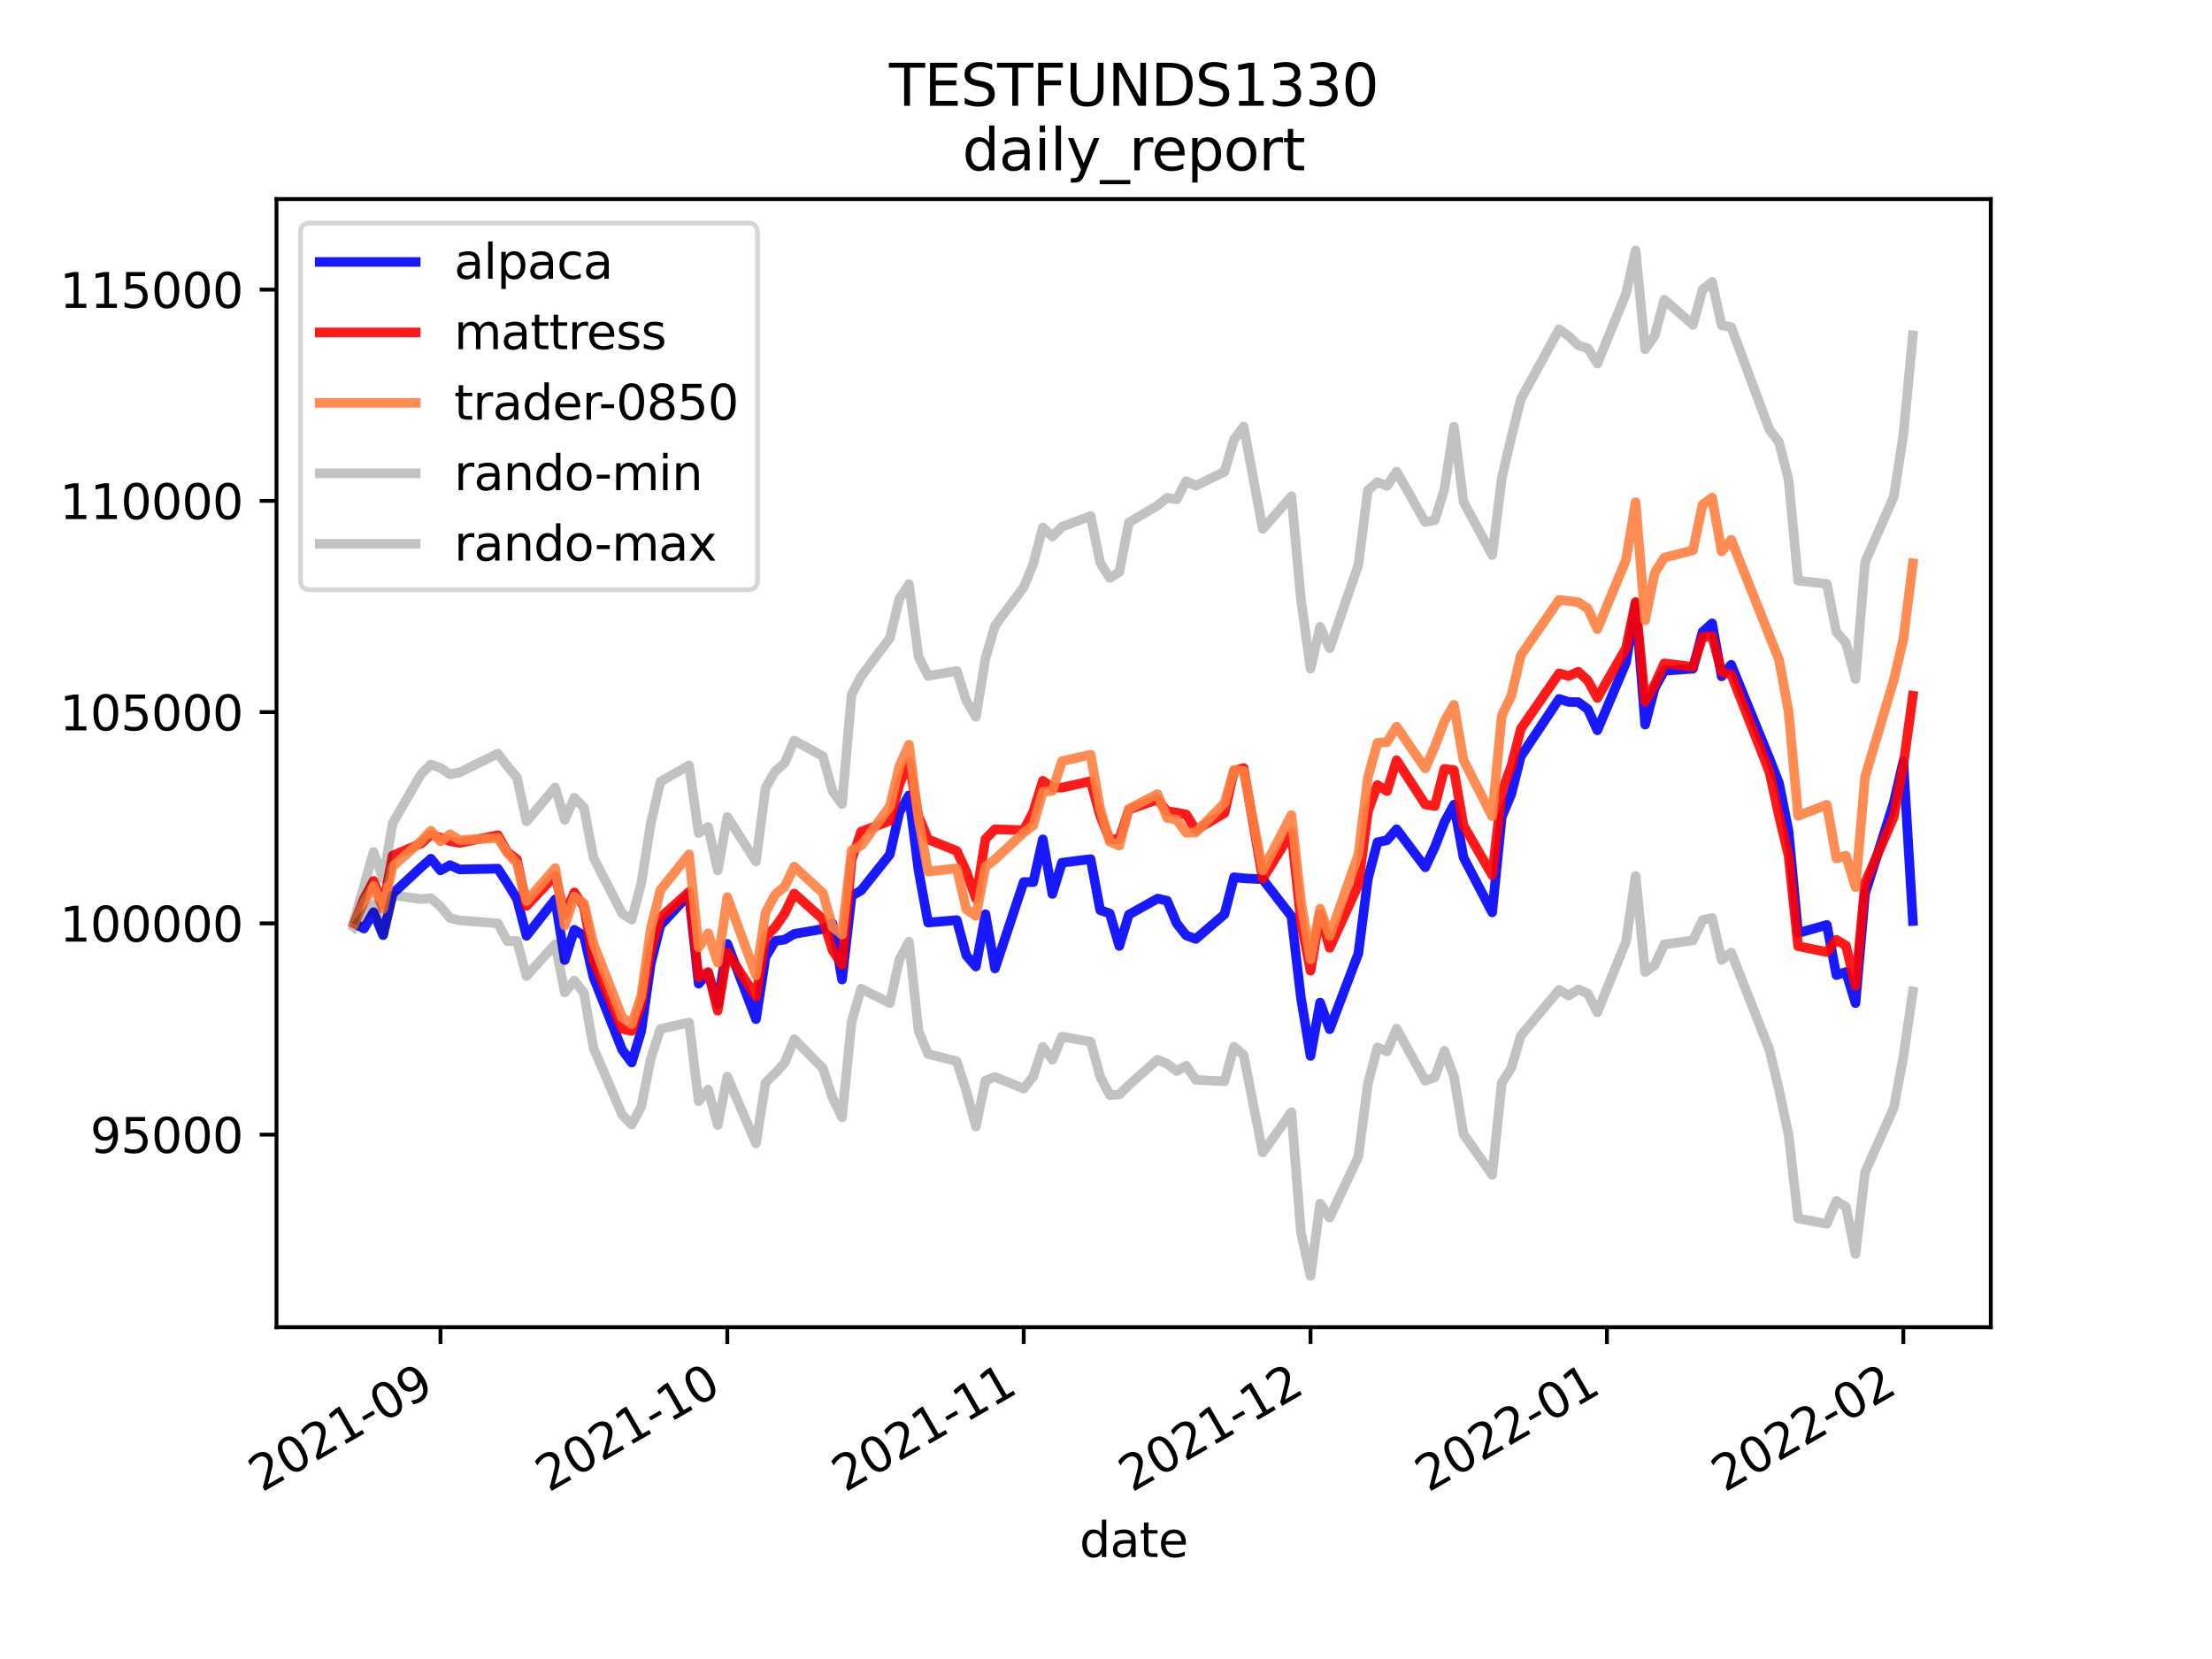 <?xml version="1.0" encoding="utf-8" standalone="no"?>
<!DOCTYPE svg PUBLIC "-//W3C//DTD SVG 1.1//EN"
  "http://www.w3.org/Graphics/SVG/1.1/DTD/svg11.dtd">
<svg height="345.6pt" version="1.1" viewBox="0 0 460.8 345.6" width="460.8pt" xmlns="http://www.w3.org/2000/svg" xmlns:xlink="http://www.w3.org/1999/xlink">
 <defs>
  <style type="text/css">*{stroke-linecap:butt;stroke-linejoin:round;}</style>
 </defs>
 <g id="figure_1">
  <g id="patch_1">
   <path d="M 0 345.6 
L 460.8 345.6 
L 460.8 0 
L 0 0 
z
" style="fill:#ffffff;"/>
  </g>
  <g id="axes_1">
   <g id="patch_2">
    <path d="M 57.6 276.48 
L 414.72 276.48 
L 414.72 41.472 
L 57.6 41.472 
z
" style="fill:#ffffff;"/>
   </g>
   <g id="matplotlib.axis_1">
    <g id="xtick_1">
     <g id="line2d_1">
      <defs>
       <path d="M 0 0 
L 0 3.5 
" id="m1a052fab56" style="stroke:#000000;stroke-width:0.8;"/>
      </defs>
      <g>
       <use style="stroke:#000000;stroke-width:0.8;" x="91.758" xlink:href="#m1a052fab56" y="276.48"/>
      </g>
     </g>
     <g id="text_1">
      <!-- 2021-09 -->
      <g transform="translate(54.534 310.952)rotate(-30)scale(0.1 -0.1)">
       <defs>
        <path d="M 1228 531 
L 3431 531 
L 3431 0 
L 469 0 
L 469 531 
Q 828 903 1448 1529 
Q 2069 2156 2228 2338 
Q 2531 2678 2651 2914 
Q 2772 3150 2772 3378 
Q 2772 3750 2511 3984 
Q 2250 4219 1831 4219 
Q 1534 4219 1204 4116 
Q 875 4013 500 3803 
L 500 4441 
Q 881 4594 1212 4672 
Q 1544 4750 1819 4750 
Q 2544 4750 2975 4387 
Q 3406 4025 3406 3419 
Q 3406 3131 3298 2873 
Q 3191 2616 2906 2266 
Q 2828 2175 2409 1742 
Q 1991 1309 1228 531 
z
" id="DejaVuSans-32" transform="scale(0.016)"/>
        <path d="M 2034 4250 
Q 1547 4250 1301 3770 
Q 1056 3291 1056 2328 
Q 1056 1369 1301 889 
Q 1547 409 2034 409 
Q 2525 409 2770 889 
Q 3016 1369 3016 2328 
Q 3016 3291 2770 3770 
Q 2525 4250 2034 4250 
z
M 2034 4750 
Q 2819 4750 3233 4129 
Q 3647 3509 3647 2328 
Q 3647 1150 3233 529 
Q 2819 -91 2034 -91 
Q 1250 -91 836 529 
Q 422 1150 422 2328 
Q 422 3509 836 4129 
Q 1250 4750 2034 4750 
z
" id="DejaVuSans-30" transform="scale(0.016)"/>
        <path d="M 794 531 
L 1825 531 
L 1825 4091 
L 703 3866 
L 703 4441 
L 1819 4666 
L 2450 4666 
L 2450 531 
L 3481 531 
L 3481 0 
L 794 0 
L 794 531 
z
" id="DejaVuSans-31" transform="scale(0.016)"/>
        <path d="M 313 2009 
L 1997 2009 
L 1997 1497 
L 313 1497 
L 313 2009 
z
" id="DejaVuSans-2d" transform="scale(0.016)"/>
        <path d="M 703 97 
L 703 672 
Q 941 559 1184 500 
Q 1428 441 1663 441 
Q 2288 441 2617 861 
Q 2947 1281 2994 2138 
Q 2813 1869 2534 1725 
Q 2256 1581 1919 1581 
Q 1219 1581 811 2004 
Q 403 2428 403 3163 
Q 403 3881 828 4315 
Q 1253 4750 1959 4750 
Q 2769 4750 3195 4129 
Q 3622 3509 3622 2328 
Q 3622 1225 3098 567 
Q 2575 -91 1691 -91 
Q 1453 -91 1209 -44 
Q 966 3 703 97 
z
M 1959 2075 
Q 2384 2075 2632 2365 
Q 2881 2656 2881 3163 
Q 2881 3666 2632 3958 
Q 2384 4250 1959 4250 
Q 1534 4250 1286 3958 
Q 1038 3666 1038 3163 
Q 1038 2656 1286 2365 
Q 1534 2075 1959 2075 
z
" id="DejaVuSans-39" transform="scale(0.016)"/>
       </defs>
       <use xlink:href="#DejaVuSans-32"/>
       <use x="63.623" xlink:href="#DejaVuSans-30"/>
       <use x="127.246" xlink:href="#DejaVuSans-32"/>
       <use x="190.869" xlink:href="#DejaVuSans-31"/>
       <use x="254.492" xlink:href="#DejaVuSans-2d"/>
       <use x="290.576" xlink:href="#DejaVuSans-30"/>
       <use x="354.199" xlink:href="#DejaVuSans-39"/>
      </g>
     </g>
    </g>
    <g id="xtick_2">
     <g id="line2d_2">
      <g>
       <use style="stroke:#000000;stroke-width:0.8;" x="151.511" xlink:href="#m1a052fab56" y="276.48"/>
      </g>
     </g>
     <g id="text_2">
      <!-- 2021-10 -->
      <g transform="translate(114.286 310.952)rotate(-30)scale(0.1 -0.1)">
       <use xlink:href="#DejaVuSans-32"/>
       <use x="63.623" xlink:href="#DejaVuSans-30"/>
       <use x="127.246" xlink:href="#DejaVuSans-32"/>
       <use x="190.869" xlink:href="#DejaVuSans-31"/>
       <use x="254.492" xlink:href="#DejaVuSans-2d"/>
       <use x="290.576" xlink:href="#DejaVuSans-31"/>
       <use x="354.199" xlink:href="#DejaVuSans-30"/>
      </g>
     </g>
    </g>
    <g id="xtick_3">
     <g id="line2d_3">
      <g>
       <use style="stroke:#000000;stroke-width:0.8;" x="213.255" xlink:href="#m1a052fab56" y="276.48"/>
      </g>
     </g>
     <g id="text_3">
      <!-- 2021-11 -->
      <g transform="translate(176.03 310.952)rotate(-30)scale(0.1 -0.1)">
       <use xlink:href="#DejaVuSans-32"/>
       <use x="63.623" xlink:href="#DejaVuSans-30"/>
       <use x="127.246" xlink:href="#DejaVuSans-32"/>
       <use x="190.869" xlink:href="#DejaVuSans-31"/>
       <use x="254.492" xlink:href="#DejaVuSans-2d"/>
       <use x="290.576" xlink:href="#DejaVuSans-31"/>
       <use x="354.199" xlink:href="#DejaVuSans-31"/>
      </g>
     </g>
    </g>
    <g id="xtick_4">
     <g id="line2d_4">
      <g>
       <use style="stroke:#000000;stroke-width:0.8;" x="273.007" xlink:href="#m1a052fab56" y="276.48"/>
      </g>
     </g>
     <g id="text_4">
      <!-- 2021-12 -->
      <g transform="translate(235.782 310.952)rotate(-30)scale(0.1 -0.1)">
       <use xlink:href="#DejaVuSans-32"/>
       <use x="63.623" xlink:href="#DejaVuSans-30"/>
       <use x="127.246" xlink:href="#DejaVuSans-32"/>
       <use x="190.869" xlink:href="#DejaVuSans-31"/>
       <use x="254.492" xlink:href="#DejaVuSans-2d"/>
       <use x="290.576" xlink:href="#DejaVuSans-31"/>
       <use x="354.199" xlink:href="#DejaVuSans-32"/>
      </g>
     </g>
    </g>
    <g id="xtick_5">
     <g id="line2d_5">
      <g>
       <use style="stroke:#000000;stroke-width:0.8;" x="334.751" xlink:href="#m1a052fab56" y="276.48"/>
      </g>
     </g>
     <g id="text_5">
      <!-- 2022-01 -->
      <g transform="translate(297.527 310.952)rotate(-30)scale(0.1 -0.1)">
       <use xlink:href="#DejaVuSans-32"/>
       <use x="63.623" xlink:href="#DejaVuSans-30"/>
       <use x="127.246" xlink:href="#DejaVuSans-32"/>
       <use x="190.869" xlink:href="#DejaVuSans-32"/>
       <use x="254.492" xlink:href="#DejaVuSans-2d"/>
       <use x="290.576" xlink:href="#DejaVuSans-30"/>
       <use x="354.199" xlink:href="#DejaVuSans-31"/>
      </g>
     </g>
    </g>
    <g id="xtick_6">
     <g id="line2d_6">
      <g>
       <use style="stroke:#000000;stroke-width:0.8;" x="396.496" xlink:href="#m1a052fab56" y="276.48"/>
      </g>
     </g>
     <g id="text_6">
      <!-- 2022-02 -->
      <g transform="translate(359.271 310.952)rotate(-30)scale(0.1 -0.1)">
       <use xlink:href="#DejaVuSans-32"/>
       <use x="63.623" xlink:href="#DejaVuSans-30"/>
       <use x="127.246" xlink:href="#DejaVuSans-32"/>
       <use x="190.869" xlink:href="#DejaVuSans-32"/>
       <use x="254.492" xlink:href="#DejaVuSans-2d"/>
       <use x="290.576" xlink:href="#DejaVuSans-30"/>
       <use x="354.199" xlink:href="#DejaVuSans-32"/>
      </g>
     </g>
    </g>
    <g id="text_7">
     <!-- date -->
     <g transform="translate(224.885 324.351)scale(0.1 -0.1)">
      <defs>
       <path d="M 2906 2969 
L 2906 4863 
L 3481 4863 
L 3481 0 
L 2906 0 
L 2906 525 
Q 2725 213 2448 61 
Q 2172 -91 1784 -91 
Q 1150 -91 751 415 
Q 353 922 353 1747 
Q 353 2572 751 3078 
Q 1150 3584 1784 3584 
Q 2172 3584 2448 3432 
Q 2725 3281 2906 2969 
z
M 947 1747 
Q 947 1113 1208 752 
Q 1469 391 1925 391 
Q 2381 391 2643 752 
Q 2906 1113 2906 1747 
Q 2906 2381 2643 2742 
Q 2381 3103 1925 3103 
Q 1469 3103 1208 2742 
Q 947 2381 947 1747 
z
" id="DejaVuSans-64" transform="scale(0.016)"/>
       <path d="M 2194 1759 
Q 1497 1759 1228 1600 
Q 959 1441 959 1056 
Q 959 750 1161 570 
Q 1363 391 1709 391 
Q 2188 391 2477 730 
Q 2766 1069 2766 1631 
L 2766 1759 
L 2194 1759 
z
M 3341 1997 
L 3341 0 
L 2766 0 
L 2766 531 
Q 2569 213 2275 61 
Q 1981 -91 1556 -91 
Q 1019 -91 701 211 
Q 384 513 384 1019 
Q 384 1609 779 1909 
Q 1175 2209 1959 2209 
L 2766 2209 
L 2766 2266 
Q 2766 2663 2505 2880 
Q 2244 3097 1772 3097 
Q 1472 3097 1187 3025 
Q 903 2953 641 2809 
L 641 3341 
Q 956 3463 1253 3523 
Q 1550 3584 1831 3584 
Q 2591 3584 2966 3190 
Q 3341 2797 3341 1997 
z
" id="DejaVuSans-61" transform="scale(0.016)"/>
       <path d="M 1172 4494 
L 1172 3500 
L 2356 3500 
L 2356 3053 
L 1172 3053 
L 1172 1153 
Q 1172 725 1289 603 
Q 1406 481 1766 481 
L 2356 481 
L 2356 0 
L 1766 0 
Q 1100 0 847 248 
Q 594 497 594 1153 
L 594 3053 
L 172 3053 
L 172 3500 
L 594 3500 
L 594 4494 
L 1172 4494 
z
" id="DejaVuSans-74" transform="scale(0.016)"/>
       <path d="M 3597 1894 
L 3597 1613 
L 953 1613 
Q 991 1019 1311 708 
Q 1631 397 2203 397 
Q 2534 397 2845 478 
Q 3156 559 3463 722 
L 3463 178 
Q 3153 47 2828 -22 
Q 2503 -91 2169 -91 
Q 1331 -91 842 396 
Q 353 884 353 1716 
Q 353 2575 817 3079 
Q 1281 3584 2069 3584 
Q 2775 3584 3186 3129 
Q 3597 2675 3597 1894 
z
M 3022 2063 
Q 3016 2534 2758 2815 
Q 2500 3097 2075 3097 
Q 1594 3097 1305 2825 
Q 1016 2553 972 2059 
L 3022 2063 
z
" id="DejaVuSans-65" transform="scale(0.016)"/>
      </defs>
      <use xlink:href="#DejaVuSans-64"/>
      <use x="63.477" xlink:href="#DejaVuSans-61"/>
      <use x="124.756" xlink:href="#DejaVuSans-74"/>
      <use x="163.965" xlink:href="#DejaVuSans-65"/>
     </g>
    </g>
   </g>
   <g id="matplotlib.axis_2">
    <g id="ytick_1">
     <g id="line2d_7">
      <defs>
       <path d="M 0 0 
L -3.5 0 
" id="mb2926d1a7d" style="stroke:#000000;stroke-width:0.8;"/>
      </defs>
      <g>
       <use style="stroke:#000000;stroke-width:0.8;" x="57.6" xlink:href="#mb2926d1a7d" y="236.364"/>
      </g>
     </g>
     <g id="text_8">
      <!-- 95000 -->
      <g transform="translate(18.788 240.163)scale(0.1 -0.1)">
       <defs>
        <path d="M 691 4666 
L 3169 4666 
L 3169 4134 
L 1269 4134 
L 1269 2991 
Q 1406 3038 1543 3061 
Q 1681 3084 1819 3084 
Q 2600 3084 3056 2656 
Q 3513 2228 3513 1497 
Q 3513 744 3044 326 
Q 2575 -91 1722 -91 
Q 1428 -91 1123 -41 
Q 819 9 494 109 
L 494 744 
Q 775 591 1075 516 
Q 1375 441 1709 441 
Q 2250 441 2565 725 
Q 2881 1009 2881 1497 
Q 2881 1984 2565 2268 
Q 2250 2553 1709 2553 
Q 1456 2553 1204 2497 
Q 953 2441 691 2322 
L 691 4666 
z
" id="DejaVuSans-35" transform="scale(0.016)"/>
       </defs>
       <use xlink:href="#DejaVuSans-39"/>
       <use x="63.623" xlink:href="#DejaVuSans-35"/>
       <use x="127.246" xlink:href="#DejaVuSans-30"/>
       <use x="190.869" xlink:href="#DejaVuSans-30"/>
       <use x="254.492" xlink:href="#DejaVuSans-30"/>
      </g>
     </g>
    </g>
    <g id="ytick_2">
     <g id="line2d_8">
      <g>
       <use style="stroke:#000000;stroke-width:0.8;" x="57.6" xlink:href="#mb2926d1a7d" y="192.356"/>
      </g>
     </g>
     <g id="text_9">
      <!-- 100000 -->
      <g transform="translate(12.425 196.155)scale(0.1 -0.1)">
       <use xlink:href="#DejaVuSans-31"/>
       <use x="63.623" xlink:href="#DejaVuSans-30"/>
       <use x="127.246" xlink:href="#DejaVuSans-30"/>
       <use x="190.869" xlink:href="#DejaVuSans-30"/>
       <use x="254.492" xlink:href="#DejaVuSans-30"/>
       <use x="318.115" xlink:href="#DejaVuSans-30"/>
      </g>
     </g>
    </g>
    <g id="ytick_3">
     <g id="line2d_9">
      <g>
       <use style="stroke:#000000;stroke-width:0.8;" x="57.6" xlink:href="#mb2926d1a7d" y="148.348"/>
      </g>
     </g>
     <g id="text_10">
      <!-- 105000 -->
      <g transform="translate(12.425 152.148)scale(0.1 -0.1)">
       <use xlink:href="#DejaVuSans-31"/>
       <use x="63.623" xlink:href="#DejaVuSans-30"/>
       <use x="127.246" xlink:href="#DejaVuSans-35"/>
       <use x="190.869" xlink:href="#DejaVuSans-30"/>
       <use x="254.492" xlink:href="#DejaVuSans-30"/>
       <use x="318.115" xlink:href="#DejaVuSans-30"/>
      </g>
     </g>
    </g>
    <g id="ytick_4">
     <g id="line2d_10">
      <g>
       <use style="stroke:#000000;stroke-width:0.8;" x="57.6" xlink:href="#mb2926d1a7d" y="104.341"/>
      </g>
     </g>
     <g id="text_11">
      <!-- 110000 -->
      <g transform="translate(12.425 108.14)scale(0.1 -0.1)">
       <use xlink:href="#DejaVuSans-31"/>
       <use x="63.623" xlink:href="#DejaVuSans-31"/>
       <use x="127.246" xlink:href="#DejaVuSans-30"/>
       <use x="190.869" xlink:href="#DejaVuSans-30"/>
       <use x="254.492" xlink:href="#DejaVuSans-30"/>
       <use x="318.115" xlink:href="#DejaVuSans-30"/>
      </g>
     </g>
    </g>
    <g id="ytick_5">
     <g id="line2d_11">
      <g>
       <use style="stroke:#000000;stroke-width:0.8;" x="57.6" xlink:href="#mb2926d1a7d" y="60.333"/>
      </g>
     </g>
     <g id="text_12">
      <!-- 115000 -->
      <g transform="translate(12.425 64.132)scale(0.1 -0.1)">
       <use xlink:href="#DejaVuSans-31"/>
       <use x="63.623" xlink:href="#DejaVuSans-31"/>
       <use x="127.246" xlink:href="#DejaVuSans-35"/>
       <use x="190.869" xlink:href="#DejaVuSans-30"/>
       <use x="254.492" xlink:href="#DejaVuSans-30"/>
       <use x="318.115" xlink:href="#DejaVuSans-30"/>
      </g>
     </g>
    </g>
   </g>
   <g id="line2d_12">
    <path clip-path="url(#p2d90d12b75)" d="M 73.833 192.356 
L 75.824 193.432 
L 77.816 190.029 
L 79.808 194.814 
L 81.8 186.17 
L 87.775 180.619 
L 89.767 178.877 
L 91.758 181.324 
L 93.75 180.226 
L 95.742 181.122 
L 103.709 180.96 
L 105.701 184.011 
L 107.692 187.268 
L 109.684 194.946 
L 115.659 187.355 
L 117.651 200.005 
L 119.643 193.694 
L 121.635 194.95 
L 123.626 203.567 
L 129.602 218.67 
L 131.593 221.349 
L 133.585 214.799 
L 135.577 200.709 
L 137.569 192.777 
L 143.544 186.315 
L 145.536 204.91 
L 147.527 202.735 
L 149.519 209.229 
L 151.511 196.608 
L 157.486 212.316 
L 159.478 199.381 
L 161.47 196.021 
L 163.461 195.738 
L 165.453 194.548 
L 171.428 193.528 
L 173.42 192.358 
L 175.412 204.067 
L 177.404 186.639 
L 179.395 185.493 
L 185.37 177.992 
L 187.362 169.197 
L 189.354 165.699 
L 191.346 181.338 
L 193.337 192.193 
L 199.313 191.674 
L 201.304 199.031 
L 203.296 201.347 
L 205.288 190.437 
L 207.28 201.741 
L 213.255 183.745 
L 215.247 183.768 
L 217.238 174.847 
L 219.23 186.225 
L 221.222 179.722 
L 227.197 178.971 
L 229.189 189.595 
L 231.181 190.291 
L 233.172 197.066 
L 235.164 190.535 
L 241.139 187.198 
L 243.131 187.633 
L 245.123 192.36 
L 247.115 194.868 
L 249.106 195.603 
L 255.082 190.46 
L 257.073 182.742 
L 259.065 182.964 
L 263.049 183.173 
L 269.024 190.892 
L 271.016 207.917 
L 273.007 219.957 
L 274.999 208.857 
L 276.991 214.407 
L 282.966 198.641 
L 284.958 183.048 
L 286.95 175.46 
L 288.941 175.031 
L 290.933 172.743 
L 296.908 180.676 
L 298.9 176.435 
L 300.892 171.29 
L 302.883 167.627 
L 304.875 178.617 
L 310.85 190.068 
L 312.842 170.186 
L 314.834 165.423 
L 316.826 157.556 
L 324.793 145.595 
L 326.784 146.232 
L 328.776 146.258 
L 330.768 147.736 
L 332.76 152.132 
L 338.735 138.028 
L 340.727 125.808 
L 342.718 150.945 
L 344.71 143.334 
L 346.702 139.717 
L 352.677 139.303 
L 354.669 131.653 
L 356.661 129.845 
L 358.652 140.9 
L 360.644 138.48 
L 368.611 158.01 
L 370.603 163.143 
L 372.595 173.148 
L 374.586 194.375 
L 380.562 192.671 
L 382.553 203.132 
L 384.545 202.494 
L 386.537 208.973 
L 388.529 186.153 
L 394.504 167.199 
L 396.496 158.619 
L 398.487 191.862 
" style="fill:none;stroke:#0000ff;stroke-linecap:square;stroke-opacity:0.9;stroke-width:2;"/>
   </g>
   <g id="line2d_13">
    <path clip-path="url(#p2d90d12b75)" d="M 73.833 192.356 
L 75.824 187.245 
L 77.816 183.508 
L 79.808 188.756 
L 81.8 178.237 
L 87.775 175.689 
L 89.767 173.866 
L 91.758 174.499 
L 93.75 175.228 
L 95.742 175.6 
L 103.709 173.98 
L 105.701 177.507 
L 107.692 179.022 
L 109.684 188.722 
L 115.659 182.345 
L 117.651 190.588 
L 119.643 185.909 
L 121.635 188.827 
L 123.626 200.023 
L 129.602 214.347 
L 131.593 214.763 
L 133.585 209.138 
L 135.577 197.843 
L 137.569 191.166 
L 143.544 185.779 
L 145.536 203.572 
L 147.527 202.5 
L 149.519 210.545 
L 151.511 198.403 
L 157.486 207.593 
L 159.478 195.166 
L 161.47 193.163 
L 163.461 190.302 
L 165.453 186.139 
L 171.428 191.493 
L 173.42 197.925 
L 175.412 200.971 
L 177.404 179.102 
L 179.395 173.239 
L 185.37 170.999 
L 187.362 163.38 
L 189.354 158.68 
L 191.346 170.042 
L 193.337 174.859 
L 199.313 177.257 
L 201.304 181.561 
L 203.296 187.144 
L 205.288 174.77 
L 207.28 172.751 
L 213.255 172.943 
L 215.247 169.137 
L 217.238 162.658 
L 219.23 164.045 
L 221.222 164.079 
L 227.197 162.734 
L 229.189 169.943 
L 231.181 174.861 
L 233.172 174.767 
L 235.164 168.645 
L 241.139 166.552 
L 243.131 169.006 
L 245.123 169.275 
L 247.115 169.674 
L 249.106 172.913 
L 255.082 169.388 
L 257.073 160.578 
L 259.065 159.994 
L 263.049 183.047 
L 269.024 173.407 
L 271.016 192.031 
L 273.007 202.224 
L 274.999 190.43 
L 276.991 197.456 
L 282.966 184.346 
L 284.958 169.05 
L 286.95 163.527 
L 288.941 164.811 
L 290.933 158.352 
L 296.908 167.579 
L 298.9 167.924 
L 300.892 160.165 
L 302.883 160.44 
L 304.875 171.96 
L 310.85 182.319 
L 312.842 164.998 
L 314.834 159.578 
L 316.826 151.819 
L 324.793 140.279 
L 326.784 140.822 
L 328.776 139.926 
L 330.768 141.749 
L 332.76 145.393 
L 338.735 135 
L 340.727 125.399 
L 342.718 146.211 
L 344.71 142.59 
L 346.702 138.192 
L 352.677 138.903 
L 354.669 132.699 
L 356.661 132.548 
L 358.652 140.009 
L 360.644 140.514 
L 368.611 160.828 
L 370.603 169.993 
L 372.595 178.283 
L 374.586 197.112 
L 380.562 198.321 
L 382.553 195.781 
L 384.545 196.985 
L 386.537 205.364 
L 388.529 183.95 
L 394.504 170.183 
L 396.496 159.372 
L 398.487 144.934 
" style="fill:none;stroke:#ff0000;stroke-linecap:square;stroke-opacity:0.9;stroke-width:2;"/>
   </g>
   <g id="line2d_14">
    <path clip-path="url(#p2d90d12b75)" d="M 73.833 192.356 
L 75.824 187.989 
L 77.816 184.538 
L 79.808 189.369 
L 81.8 180.51 
L 87.775 175.17 
L 89.767 173.062 
L 91.758 175.289 
L 93.75 173.797 
L 95.742 175.012 
L 103.709 174.569 
L 105.701 177.661 
L 107.692 179.856 
L 109.684 187.747 
L 115.659 180.831 
L 117.651 192.804 
L 119.643 186.785 
L 121.635 188.174 
L 123.626 196.576 
L 129.602 211.94 
L 131.593 213.338 
L 133.585 207.53 
L 135.577 193.465 
L 137.569 185.434 
L 143.544 177.992 
L 145.536 197.383 
L 147.527 194.416 
L 149.519 200.531 
L 151.511 186.892 
L 157.486 203.202 
L 159.478 190.125 
L 161.47 186.369 
L 163.461 184.694 
L 165.453 180.529 
L 171.428 186.045 
L 173.42 193.105 
L 175.412 194.702 
L 177.404 177.139 
L 179.395 176.161 
L 185.37 167.992 
L 187.362 159.656 
L 189.354 155.13 
L 191.346 170.577 
L 193.337 181.569 
L 199.313 180.891 
L 201.304 189.408 
L 203.296 190.807 
L 205.288 180.575 
L 207.28 178.999 
L 213.255 173.457 
L 215.247 171.944 
L 217.238 164.919 
L 219.23 164.75 
L 221.222 158.579 
L 227.197 157.199 
L 229.189 168.474 
L 231.181 175.314 
L 233.172 176.166 
L 235.164 168.52 
L 241.139 165.413 
L 243.131 170.379 
L 245.123 170.737 
L 247.115 173.483 
L 249.106 173.428 
L 255.082 167.296 
L 257.073 160.4 
L 259.065 160.598 
L 263.049 181.354 
L 269.024 169.782 
L 271.016 187.713 
L 273.007 199.853 
L 274.999 189.288 
L 276.991 194.985 
L 282.966 178.048 
L 284.958 161.952 
L 286.95 154.752 
L 288.941 154.601 
L 290.933 151.372 
L 296.908 160.092 
L 298.9 155.494 
L 300.892 150.28 
L 302.883 146.818 
L 304.875 158.353 
L 310.85 170.039 
L 312.842 149.072 
L 314.834 144.96 
L 316.826 136.509 
L 324.793 124.97 
L 326.784 125.193 
L 328.776 125.458 
L 330.768 126.757 
L 332.76 131.064 
L 338.735 116.589 
L 340.727 104.616 
L 342.718 129.22 
L 344.71 119.337 
L 346.702 116.158 
L 352.677 114.631 
L 354.669 105.144 
L 356.661 103.662 
L 358.652 114.87 
L 360.644 112.432 
L 368.611 132.448 
L 370.603 137.449 
L 372.595 148.257 
L 374.586 169.94 
L 380.562 167.648 
L 382.553 178.813 
L 384.545 178.245 
L 386.537 184.813 
L 388.529 161.848 
L 394.504 141.667 
L 396.496 133.183 
L 398.487 117.351 
" style="fill:none;stroke:#ff8040;stroke-linecap:square;stroke-opacity:0.9;stroke-width:2;"/>
   </g>
   <g id="line2d_15">
    <path clip-path="url(#p2d90d12b75)" d="M 73.833 193.236 
L 75.824 190.804 
L 77.816 188.465 
L 79.808 194.586 
L 81.8 186.478 
L 87.775 187.293 
L 89.767 187.102 
L 91.758 188.818 
L 93.75 191.242 
L 95.742 191.723 
L 103.709 192.345 
L 105.701 196.075 
L 107.692 196.016 
L 109.684 203.324 
L 115.659 196.68 
L 117.651 206.739 
L 119.643 204.269 
L 121.635 206.838 
L 123.626 218.29 
L 129.602 232.231 
L 131.593 234.267 
L 133.585 230.527 
L 135.577 220.533 
L 137.569 214.346 
L 143.544 213 
L 145.536 229.402 
L 147.527 226.979 
L 149.519 234.36 
L 151.511 224.285 
L 157.486 238.203 
L 159.478 225.563 
L 161.47 223.577 
L 163.461 221.425 
L 165.453 216.475 
L 171.428 222.554 
L 173.42 228.678 
L 175.412 232.76 
L 177.404 212.888 
L 179.395 205.975 
L 185.37 208.957 
L 187.362 199.922 
L 189.354 196.153 
L 191.346 214.738 
L 193.337 219.557 
L 199.313 221.082 
L 201.304 227.288 
L 203.296 234.669 
L 205.288 225.096 
L 207.28 224.349 
L 213.255 226.782 
L 215.247 224.222 
L 217.238 218.097 
L 219.23 220.757 
L 221.222 215.95 
L 227.197 217.006 
L 229.189 224.283 
L 231.181 228.116 
L 233.172 228.017 
L 235.164 226.047 
L 241.139 220.737 
L 243.131 221.591 
L 245.123 223.123 
L 247.115 222.008 
L 249.106 224.946 
L 255.082 225.249 
L 257.073 218.048 
L 259.065 219.796 
L 263.049 240.084 
L 269.024 231.696 
L 271.016 256.753 
L 273.007 265.798 
L 274.999 250.73 
L 276.991 253.657 
L 282.966 240.977 
L 284.958 225.741 
L 286.95 218.18 
L 288.941 219.052 
L 290.933 214.288 
L 296.908 225.14 
L 298.9 224.421 
L 300.892 218.903 
L 302.883 224.241 
L 304.875 236.245 
L 310.85 244.739 
L 312.842 225.592 
L 314.834 222.472 
L 316.826 215.733 
L 324.793 206.198 
L 326.784 207.382 
L 328.776 206.107 
L 330.768 206.96 
L 332.76 210.879 
L 338.735 196.134 
L 340.727 182.464 
L 342.718 202.52 
L 344.71 201.071 
L 346.702 196.726 
L 352.677 195.897 
L 354.669 191.676 
L 356.661 191.207 
L 358.652 199.986 
L 360.644 198.447 
L 368.611 218.69 
L 370.603 227.043 
L 372.595 236.439 
L 374.586 253.809 
L 380.562 254.941 
L 382.553 250.16 
L 384.545 251.437 
L 386.537 261.224 
L 388.529 244.206 
L 394.504 230.766 
L 396.496 220.212 
L 398.487 206.538 
" style="fill:none;stroke:#0d0d0d;stroke-linecap:square;stroke-opacity:0.25;stroke-width:2;"/>
   </g>
   <g id="line2d_16">
    <path clip-path="url(#p2d90d12b75)" d="M 73.833 191.476 
L 75.824 184.56 
L 77.816 177.463 
L 79.808 183.069 
L 81.8 171.478 
L 87.775 161.168 
L 89.767 159.253 
L 91.758 159.971 
L 93.75 161.311 
L 95.742 160.909 
L 103.709 156.984 
L 105.701 159.602 
L 107.692 161.973 
L 109.684 171.112 
L 115.659 164.027 
L 117.651 170.802 
L 119.643 166.19 
L 121.635 168.191 
L 123.626 178.628 
L 129.602 190.286 
L 131.593 191.584 
L 133.585 184.021 
L 135.577 171.569 
L 137.569 162.848 
L 143.544 159.422 
L 145.536 173.547 
L 147.527 172.261 
L 149.519 181.34 
L 151.511 170.176 
L 157.486 179.471 
L 159.478 164.125 
L 161.47 160.685 
L 163.461 158.951 
L 165.453 154.27 
L 171.428 157.531 
L 173.42 164.794 
L 175.412 167.501 
L 177.404 144.695 
L 179.395 140.887 
L 185.37 132.929 
L 187.362 124.714 
L 189.354 121.701 
L 191.346 136.813 
L 193.337 140.8 
L 199.313 139.771 
L 201.304 145.992 
L 203.296 149.342 
L 205.288 137.154 
L 207.28 130.354 
L 213.255 122.302 
L 215.247 117.483 
L 217.238 109.873 
L 219.23 111.785 
L 221.222 109.735 
L 227.197 107.501 
L 229.189 117.225 
L 231.181 120.407 
L 233.172 119.171 
L 235.164 108.857 
L 241.139 105.314 
L 243.131 103.709 
L 245.123 104.025 
L 247.115 100.21 
L 249.106 101.189 
L 255.082 98.272 
L 257.073 91.527 
L 259.065 88.852 
L 263.049 110.186 
L 269.024 103.384 
L 271.016 124.897 
L 273.007 139.298 
L 274.999 130.575 
L 276.991 135.051 
L 282.966 117.698 
L 284.958 102.142 
L 286.95 100.439 
L 288.941 101.216 
L 290.933 98.235 
L 296.908 108.753 
L 298.9 108.369 
L 300.892 101.9 
L 302.883 88.899 
L 304.875 104.541 
L 310.85 115.633 
L 312.842 99.677 
L 314.834 91.101 
L 316.826 83.115 
L 324.793 68.598 
L 326.784 70.011 
L 328.776 71.935 
L 330.768 72.561 
L 332.76 75.749 
L 338.735 61.161 
L 340.727 52.154 
L 342.718 72.763 
L 344.71 69.929 
L 346.702 62.431 
L 352.677 67.666 
L 354.669 60.334 
L 356.661 58.733 
L 358.652 67.771 
L 360.644 68.152 
L 368.611 89.509 
L 370.603 92.108 
L 372.595 99.96 
L 374.586 120.973 
L 380.562 121.62 
L 382.553 131.647 
L 384.545 133.941 
L 386.537 141.455 
L 388.529 117.093 
L 394.504 103.462 
L 396.496 90.653 
L 398.487 69.863 
" style="fill:none;stroke:#0d0d0d;stroke-linecap:square;stroke-opacity:0.25;stroke-width:2;"/>
   </g>
   <g id="patch_3">
    <path d="M 57.6 276.48 
L 57.6 41.472 
" style="fill:none;stroke:#000000;stroke-linecap:square;stroke-linejoin:miter;stroke-width:0.8;"/>
   </g>
   <g id="patch_4">
    <path d="M 414.72 276.48 
L 414.72 41.472 
" style="fill:none;stroke:#000000;stroke-linecap:square;stroke-linejoin:miter;stroke-width:0.8;"/>
   </g>
   <g id="patch_5">
    <path d="M 57.6 276.48 
L 414.72 276.48 
" style="fill:none;stroke:#000000;stroke-linecap:square;stroke-linejoin:miter;stroke-width:0.8;"/>
   </g>
   <g id="patch_6">
    <path d="M 57.6 41.472 
L 414.72 41.472 
" style="fill:none;stroke:#000000;stroke-linecap:square;stroke-linejoin:miter;stroke-width:0.8;"/>
   </g>
   <g id="text_13">
    <!-- TESTFUNDS1330 -->
    <g transform="translate(185.2 22.035)scale(0.12 -0.12)">
     <defs>
      <path d="M -19 4666 
L 3928 4666 
L 3928 4134 
L 2272 4134 
L 2272 0 
L 1638 0 
L 1638 4134 
L -19 4134 
L -19 4666 
z
" id="DejaVuSans-54" transform="scale(0.016)"/>
      <path d="M 628 4666 
L 3578 4666 
L 3578 4134 
L 1259 4134 
L 1259 2753 
L 3481 2753 
L 3481 2222 
L 1259 2222 
L 1259 531 
L 3634 531 
L 3634 0 
L 628 0 
L 628 4666 
z
" id="DejaVuSans-45" transform="scale(0.016)"/>
      <path d="M 3425 4513 
L 3425 3897 
Q 3066 4069 2747 4153 
Q 2428 4238 2131 4238 
Q 1616 4238 1336 4038 
Q 1056 3838 1056 3469 
Q 1056 3159 1242 3001 
Q 1428 2844 1947 2747 
L 2328 2669 
Q 3034 2534 3370 2195 
Q 3706 1856 3706 1288 
Q 3706 609 3251 259 
Q 2797 -91 1919 -91 
Q 1588 -91 1214 -16 
Q 841 59 441 206 
L 441 856 
Q 825 641 1194 531 
Q 1563 422 1919 422 
Q 2459 422 2753 634 
Q 3047 847 3047 1241 
Q 3047 1584 2836 1778 
Q 2625 1972 2144 2069 
L 1759 2144 
Q 1053 2284 737 2584 
Q 422 2884 422 3419 
Q 422 4038 858 4394 
Q 1294 4750 2059 4750 
Q 2388 4750 2728 4690 
Q 3069 4631 3425 4513 
z
" id="DejaVuSans-53" transform="scale(0.016)"/>
      <path d="M 628 4666 
L 3309 4666 
L 3309 4134 
L 1259 4134 
L 1259 2759 
L 3109 2759 
L 3109 2228 
L 1259 2228 
L 1259 0 
L 628 0 
L 628 4666 
z
" id="DejaVuSans-46" transform="scale(0.016)"/>
      <path d="M 556 4666 
L 1191 4666 
L 1191 1831 
Q 1191 1081 1462 751 
Q 1734 422 2344 422 
Q 2950 422 3222 751 
Q 3494 1081 3494 1831 
L 3494 4666 
L 4128 4666 
L 4128 1753 
Q 4128 841 3676 375 
Q 3225 -91 2344 -91 
Q 1459 -91 1007 375 
Q 556 841 556 1753 
L 556 4666 
z
" id="DejaVuSans-55" transform="scale(0.016)"/>
      <path d="M 628 4666 
L 1478 4666 
L 3547 763 
L 3547 4666 
L 4159 4666 
L 4159 0 
L 3309 0 
L 1241 3903 
L 1241 0 
L 628 0 
L 628 4666 
z
" id="DejaVuSans-4e" transform="scale(0.016)"/>
      <path d="M 1259 4147 
L 1259 519 
L 2022 519 
Q 2988 519 3436 956 
Q 3884 1394 3884 2338 
Q 3884 3275 3436 3711 
Q 2988 4147 2022 4147 
L 1259 4147 
z
M 628 4666 
L 1925 4666 
Q 3281 4666 3915 4102 
Q 4550 3538 4550 2338 
Q 4550 1131 3912 565 
Q 3275 0 1925 0 
L 628 0 
L 628 4666 
z
" id="DejaVuSans-44" transform="scale(0.016)"/>
      <path d="M 2597 2516 
Q 3050 2419 3304 2112 
Q 3559 1806 3559 1356 
Q 3559 666 3084 287 
Q 2609 -91 1734 -91 
Q 1441 -91 1130 -33 
Q 819 25 488 141 
L 488 750 
Q 750 597 1062 519 
Q 1375 441 1716 441 
Q 2309 441 2620 675 
Q 2931 909 2931 1356 
Q 2931 1769 2642 2001 
Q 2353 2234 1838 2234 
L 1294 2234 
L 1294 2753 
L 1863 2753 
Q 2328 2753 2575 2939 
Q 2822 3125 2822 3475 
Q 2822 3834 2567 4026 
Q 2313 4219 1838 4219 
Q 1578 4219 1281 4162 
Q 984 4106 628 3988 
L 628 4550 
Q 988 4650 1302 4700 
Q 1616 4750 1894 4750 
Q 2613 4750 3031 4423 
Q 3450 4097 3450 3541 
Q 3450 3153 3228 2886 
Q 3006 2619 2597 2516 
z
" id="DejaVuSans-33" transform="scale(0.016)"/>
     </defs>
     <use xlink:href="#DejaVuSans-54"/>
     <use x="61.084" xlink:href="#DejaVuSans-45"/>
     <use x="124.268" xlink:href="#DejaVuSans-53"/>
     <use x="187.744" xlink:href="#DejaVuSans-54"/>
     <use x="248.828" xlink:href="#DejaVuSans-46"/>
     <use x="306.348" xlink:href="#DejaVuSans-55"/>
     <use x="379.541" xlink:href="#DejaVuSans-4e"/>
     <use x="454.346" xlink:href="#DejaVuSans-44"/>
     <use x="531.348" xlink:href="#DejaVuSans-53"/>
     <use x="594.824" xlink:href="#DejaVuSans-31"/>
     <use x="658.447" xlink:href="#DejaVuSans-33"/>
     <use x="722.07" xlink:href="#DejaVuSans-33"/>
     <use x="785.693" xlink:href="#DejaVuSans-30"/>
    </g>
    <!-- daily_report -->
    <g transform="translate(200.467 35.472)scale(0.12 -0.12)">
     <defs>
      <path d="M 603 3500 
L 1178 3500 
L 1178 0 
L 603 0 
L 603 3500 
z
M 603 4863 
L 1178 4863 
L 1178 4134 
L 603 4134 
L 603 4863 
z
" id="DejaVuSans-69" transform="scale(0.016)"/>
      <path d="M 603 4863 
L 1178 4863 
L 1178 0 
L 603 0 
L 603 4863 
z
" id="DejaVuSans-6c" transform="scale(0.016)"/>
      <path d="M 2059 -325 
Q 1816 -950 1584 -1140 
Q 1353 -1331 966 -1331 
L 506 -1331 
L 506 -850 
L 844 -850 
Q 1081 -850 1212 -737 
Q 1344 -625 1503 -206 
L 1606 56 
L 191 3500 
L 800 3500 
L 1894 763 
L 2988 3500 
L 3597 3500 
L 2059 -325 
z
" id="DejaVuSans-79" transform="scale(0.016)"/>
      <path d="M 3263 -1063 
L 3263 -1509 
L -63 -1509 
L -63 -1063 
L 3263 -1063 
z
" id="DejaVuSans-5f" transform="scale(0.016)"/>
      <path d="M 2631 2963 
Q 2534 3019 2420 3045 
Q 2306 3072 2169 3072 
Q 1681 3072 1420 2755 
Q 1159 2438 1159 1844 
L 1159 0 
L 581 0 
L 581 3500 
L 1159 3500 
L 1159 2956 
Q 1341 3275 1631 3429 
Q 1922 3584 2338 3584 
Q 2397 3584 2469 3576 
Q 2541 3569 2628 3553 
L 2631 2963 
z
" id="DejaVuSans-72" transform="scale(0.016)"/>
      <path d="M 1159 525 
L 1159 -1331 
L 581 -1331 
L 581 3500 
L 1159 3500 
L 1159 2969 
Q 1341 3281 1617 3432 
Q 1894 3584 2278 3584 
Q 2916 3584 3314 3078 
Q 3713 2572 3713 1747 
Q 3713 922 3314 415 
Q 2916 -91 2278 -91 
Q 1894 -91 1617 61 
Q 1341 213 1159 525 
z
M 3116 1747 
Q 3116 2381 2855 2742 
Q 2594 3103 2138 3103 
Q 1681 3103 1420 2742 
Q 1159 2381 1159 1747 
Q 1159 1113 1420 752 
Q 1681 391 2138 391 
Q 2594 391 2855 752 
Q 3116 1113 3116 1747 
z
" id="DejaVuSans-70" transform="scale(0.016)"/>
      <path d="M 1959 3097 
Q 1497 3097 1228 2736 
Q 959 2375 959 1747 
Q 959 1119 1226 758 
Q 1494 397 1959 397 
Q 2419 397 2687 759 
Q 2956 1122 2956 1747 
Q 2956 2369 2687 2733 
Q 2419 3097 1959 3097 
z
M 1959 3584 
Q 2709 3584 3137 3096 
Q 3566 2609 3566 1747 
Q 3566 888 3137 398 
Q 2709 -91 1959 -91 
Q 1206 -91 779 398 
Q 353 888 353 1747 
Q 353 2609 779 3096 
Q 1206 3584 1959 3584 
z
" id="DejaVuSans-6f" transform="scale(0.016)"/>
     </defs>
     <use xlink:href="#DejaVuSans-64"/>
     <use x="63.477" xlink:href="#DejaVuSans-61"/>
     <use x="124.756" xlink:href="#DejaVuSans-69"/>
     <use x="152.539" xlink:href="#DejaVuSans-6c"/>
     <use x="180.322" xlink:href="#DejaVuSans-79"/>
     <use x="239.502" xlink:href="#DejaVuSans-5f"/>
     <use x="289.502" xlink:href="#DejaVuSans-72"/>
     <use x="328.365" xlink:href="#DejaVuSans-65"/>
     <use x="389.889" xlink:href="#DejaVuSans-70"/>
     <use x="453.365" xlink:href="#DejaVuSans-6f"/>
     <use x="514.547" xlink:href="#DejaVuSans-72"/>
     <use x="555.66" xlink:href="#DejaVuSans-74"/>
    </g>
   </g>
   <g id="legend_1">
    <g id="patch_7">
     <path d="M 64.6 122.863 
L 155.792 122.863 
Q 157.792 122.863 157.792 120.863 
L 157.792 48.472 
Q 157.792 46.472 155.792 46.472 
L 64.6 46.472 
Q 62.6 46.472 62.6 48.472 
L 62.6 120.863 
Q 62.6 122.863 64.6 122.863 
z
" style="fill:#ffffff;opacity:0.8;stroke:#cccccc;stroke-linejoin:miter;"/>
    </g>
    <g id="line2d_17">
     <path d="M 66.6 54.57 
L 86.6 54.57 
" style="fill:none;stroke:#0000ff;stroke-linecap:square;stroke-opacity:0.9;stroke-width:2;"/>
    </g>
    <g id="line2d_18"/>
    <g id="text_14">
     <!-- alpaca -->
     <g transform="translate(94.6 58.07)scale(0.1 -0.1)">
      <defs>
       <path d="M 3122 3366 
L 3122 2828 
Q 2878 2963 2633 3030 
Q 2388 3097 2138 3097 
Q 1578 3097 1268 2742 
Q 959 2388 959 1747 
Q 959 1106 1268 751 
Q 1578 397 2138 397 
Q 2388 397 2633 464 
Q 2878 531 3122 666 
L 3122 134 
Q 2881 22 2623 -34 
Q 2366 -91 2075 -91 
Q 1284 -91 818 406 
Q 353 903 353 1747 
Q 353 2603 823 3093 
Q 1294 3584 2113 3584 
Q 2378 3584 2631 3529 
Q 2884 3475 3122 3366 
z
" id="DejaVuSans-63" transform="scale(0.016)"/>
      </defs>
      <use xlink:href="#DejaVuSans-61"/>
      <use x="61.279" xlink:href="#DejaVuSans-6c"/>
      <use x="89.062" xlink:href="#DejaVuSans-70"/>
      <use x="152.539" xlink:href="#DejaVuSans-61"/>
      <use x="213.818" xlink:href="#DejaVuSans-63"/>
      <use x="268.799" xlink:href="#DejaVuSans-61"/>
     </g>
    </g>
    <g id="line2d_19">
     <path d="M 66.6 69.249 
L 86.6 69.249 
" style="fill:none;stroke:#ff0000;stroke-linecap:square;stroke-opacity:0.9;stroke-width:2;"/>
    </g>
    <g id="line2d_20"/>
    <g id="text_15">
     <!-- mattress -->
     <g transform="translate(94.6 72.749)scale(0.1 -0.1)">
      <defs>
       <path d="M 3328 2828 
Q 3544 3216 3844 3400 
Q 4144 3584 4550 3584 
Q 5097 3584 5394 3201 
Q 5691 2819 5691 2113 
L 5691 0 
L 5113 0 
L 5113 2094 
Q 5113 2597 4934 2840 
Q 4756 3084 4391 3084 
Q 3944 3084 3684 2787 
Q 3425 2491 3425 1978 
L 3425 0 
L 2847 0 
L 2847 2094 
Q 2847 2600 2669 2842 
Q 2491 3084 2119 3084 
Q 1678 3084 1418 2786 
Q 1159 2488 1159 1978 
L 1159 0 
L 581 0 
L 581 3500 
L 1159 3500 
L 1159 2956 
Q 1356 3278 1631 3431 
Q 1906 3584 2284 3584 
Q 2666 3584 2933 3390 
Q 3200 3197 3328 2828 
z
" id="DejaVuSans-6d" transform="scale(0.016)"/>
       <path d="M 2834 3397 
L 2834 2853 
Q 2591 2978 2328 3040 
Q 2066 3103 1784 3103 
Q 1356 3103 1142 2972 
Q 928 2841 928 2578 
Q 928 2378 1081 2264 
Q 1234 2150 1697 2047 
L 1894 2003 
Q 2506 1872 2764 1633 
Q 3022 1394 3022 966 
Q 3022 478 2636 193 
Q 2250 -91 1575 -91 
Q 1294 -91 989 -36 
Q 684 19 347 128 
L 347 722 
Q 666 556 975 473 
Q 1284 391 1588 391 
Q 1994 391 2212 530 
Q 2431 669 2431 922 
Q 2431 1156 2273 1281 
Q 2116 1406 1581 1522 
L 1381 1569 
Q 847 1681 609 1914 
Q 372 2147 372 2553 
Q 372 3047 722 3315 
Q 1072 3584 1716 3584 
Q 2034 3584 2315 3537 
Q 2597 3491 2834 3397 
z
" id="DejaVuSans-73" transform="scale(0.016)"/>
      </defs>
      <use xlink:href="#DejaVuSans-6d"/>
      <use x="97.412" xlink:href="#DejaVuSans-61"/>
      <use x="158.691" xlink:href="#DejaVuSans-74"/>
      <use x="197.9" xlink:href="#DejaVuSans-74"/>
      <use x="237.109" xlink:href="#DejaVuSans-72"/>
      <use x="275.973" xlink:href="#DejaVuSans-65"/>
      <use x="337.496" xlink:href="#DejaVuSans-73"/>
      <use x="389.596" xlink:href="#DejaVuSans-73"/>
     </g>
    </g>
    <g id="line2d_21">
     <path d="M 66.6 83.927 
L 86.6 83.927 
" style="fill:none;stroke:#ff8040;stroke-linecap:square;stroke-opacity:0.9;stroke-width:2;"/>
    </g>
    <g id="line2d_22"/>
    <g id="text_16">
     <!-- trader-0850 -->
     <g transform="translate(94.6 87.427)scale(0.1 -0.1)">
      <defs>
       <path d="M 2034 2216 
Q 1584 2216 1326 1975 
Q 1069 1734 1069 1313 
Q 1069 891 1326 650 
Q 1584 409 2034 409 
Q 2484 409 2743 651 
Q 3003 894 3003 1313 
Q 3003 1734 2745 1975 
Q 2488 2216 2034 2216 
z
M 1403 2484 
Q 997 2584 770 2862 
Q 544 3141 544 3541 
Q 544 4100 942 4425 
Q 1341 4750 2034 4750 
Q 2731 4750 3128 4425 
Q 3525 4100 3525 3541 
Q 3525 3141 3298 2862 
Q 3072 2584 2669 2484 
Q 3125 2378 3379 2068 
Q 3634 1759 3634 1313 
Q 3634 634 3220 271 
Q 2806 -91 2034 -91 
Q 1263 -91 848 271 
Q 434 634 434 1313 
Q 434 1759 690 2068 
Q 947 2378 1403 2484 
z
M 1172 3481 
Q 1172 3119 1398 2916 
Q 1625 2713 2034 2713 
Q 2441 2713 2670 2916 
Q 2900 3119 2900 3481 
Q 2900 3844 2670 4047 
Q 2441 4250 2034 4250 
Q 1625 4250 1398 4047 
Q 1172 3844 1172 3481 
z
" id="DejaVuSans-38" transform="scale(0.016)"/>
      </defs>
      <use xlink:href="#DejaVuSans-74"/>
      <use x="39.209" xlink:href="#DejaVuSans-72"/>
      <use x="80.322" xlink:href="#DejaVuSans-61"/>
      <use x="141.602" xlink:href="#DejaVuSans-64"/>
      <use x="205.078" xlink:href="#DejaVuSans-65"/>
      <use x="266.602" xlink:href="#DejaVuSans-72"/>
      <use x="301.34" xlink:href="#DejaVuSans-2d"/>
      <use x="337.424" xlink:href="#DejaVuSans-30"/>
      <use x="401.047" xlink:href="#DejaVuSans-38"/>
      <use x="464.67" xlink:href="#DejaVuSans-35"/>
      <use x="528.293" xlink:href="#DejaVuSans-30"/>
     </g>
    </g>
    <g id="line2d_23">
     <path d="M 66.6 98.605 
L 86.6 98.605 
" style="fill:none;stroke:#0d0d0d;stroke-linecap:square;stroke-opacity:0.25;stroke-width:2;"/>
    </g>
    <g id="line2d_24"/>
    <g id="text_17">
     <!-- rando-min -->
     <g transform="translate(94.6 102.105)scale(0.1 -0.1)">
      <defs>
       <path d="M 3513 2113 
L 3513 0 
L 2938 0 
L 2938 2094 
Q 2938 2591 2744 2837 
Q 2550 3084 2163 3084 
Q 1697 3084 1428 2787 
Q 1159 2491 1159 1978 
L 1159 0 
L 581 0 
L 581 3500 
L 1159 3500 
L 1159 2956 
Q 1366 3272 1645 3428 
Q 1925 3584 2291 3584 
Q 2894 3584 3203 3211 
Q 3513 2838 3513 2113 
z
" id="DejaVuSans-6e" transform="scale(0.016)"/>
      </defs>
      <use xlink:href="#DejaVuSans-72"/>
      <use x="41.113" xlink:href="#DejaVuSans-61"/>
      <use x="102.393" xlink:href="#DejaVuSans-6e"/>
      <use x="165.771" xlink:href="#DejaVuSans-64"/>
      <use x="229.248" xlink:href="#DejaVuSans-6f"/>
      <use x="292.305" xlink:href="#DejaVuSans-2d"/>
      <use x="328.389" xlink:href="#DejaVuSans-6d"/>
      <use x="425.801" xlink:href="#DejaVuSans-69"/>
      <use x="453.584" xlink:href="#DejaVuSans-6e"/>
     </g>
    </g>
    <g id="line2d_25">
     <path d="M 66.6 113.283 
L 86.6 113.283 
" style="fill:none;stroke:#0d0d0d;stroke-linecap:square;stroke-opacity:0.25;stroke-width:2;"/>
    </g>
    <g id="line2d_26"/>
    <g id="text_18">
     <!-- rando-max -->
     <g transform="translate(94.6 116.783)scale(0.1 -0.1)">
      <defs>
       <path d="M 3513 3500 
L 2247 1797 
L 3578 0 
L 2900 0 
L 1881 1375 
L 863 0 
L 184 0 
L 1544 1831 
L 300 3500 
L 978 3500 
L 1906 2253 
L 2834 3500 
L 3513 3500 
z
" id="DejaVuSans-78" transform="scale(0.016)"/>
      </defs>
      <use xlink:href="#DejaVuSans-72"/>
      <use x="41.113" xlink:href="#DejaVuSans-61"/>
      <use x="102.393" xlink:href="#DejaVuSans-6e"/>
      <use x="165.771" xlink:href="#DejaVuSans-64"/>
      <use x="229.248" xlink:href="#DejaVuSans-6f"/>
      <use x="292.305" xlink:href="#DejaVuSans-2d"/>
      <use x="328.389" xlink:href="#DejaVuSans-6d"/>
      <use x="425.801" xlink:href="#DejaVuSans-61"/>
      <use x="487.08" xlink:href="#DejaVuSans-78"/>
     </g>
    </g>
   </g>
  </g>
 </g>
 <defs>
  <clipPath id="p2d90d12b75">
   <rect height="235.008" width="357.12" x="57.6" y="41.472"/>
  </clipPath>
 </defs>
</svg>
